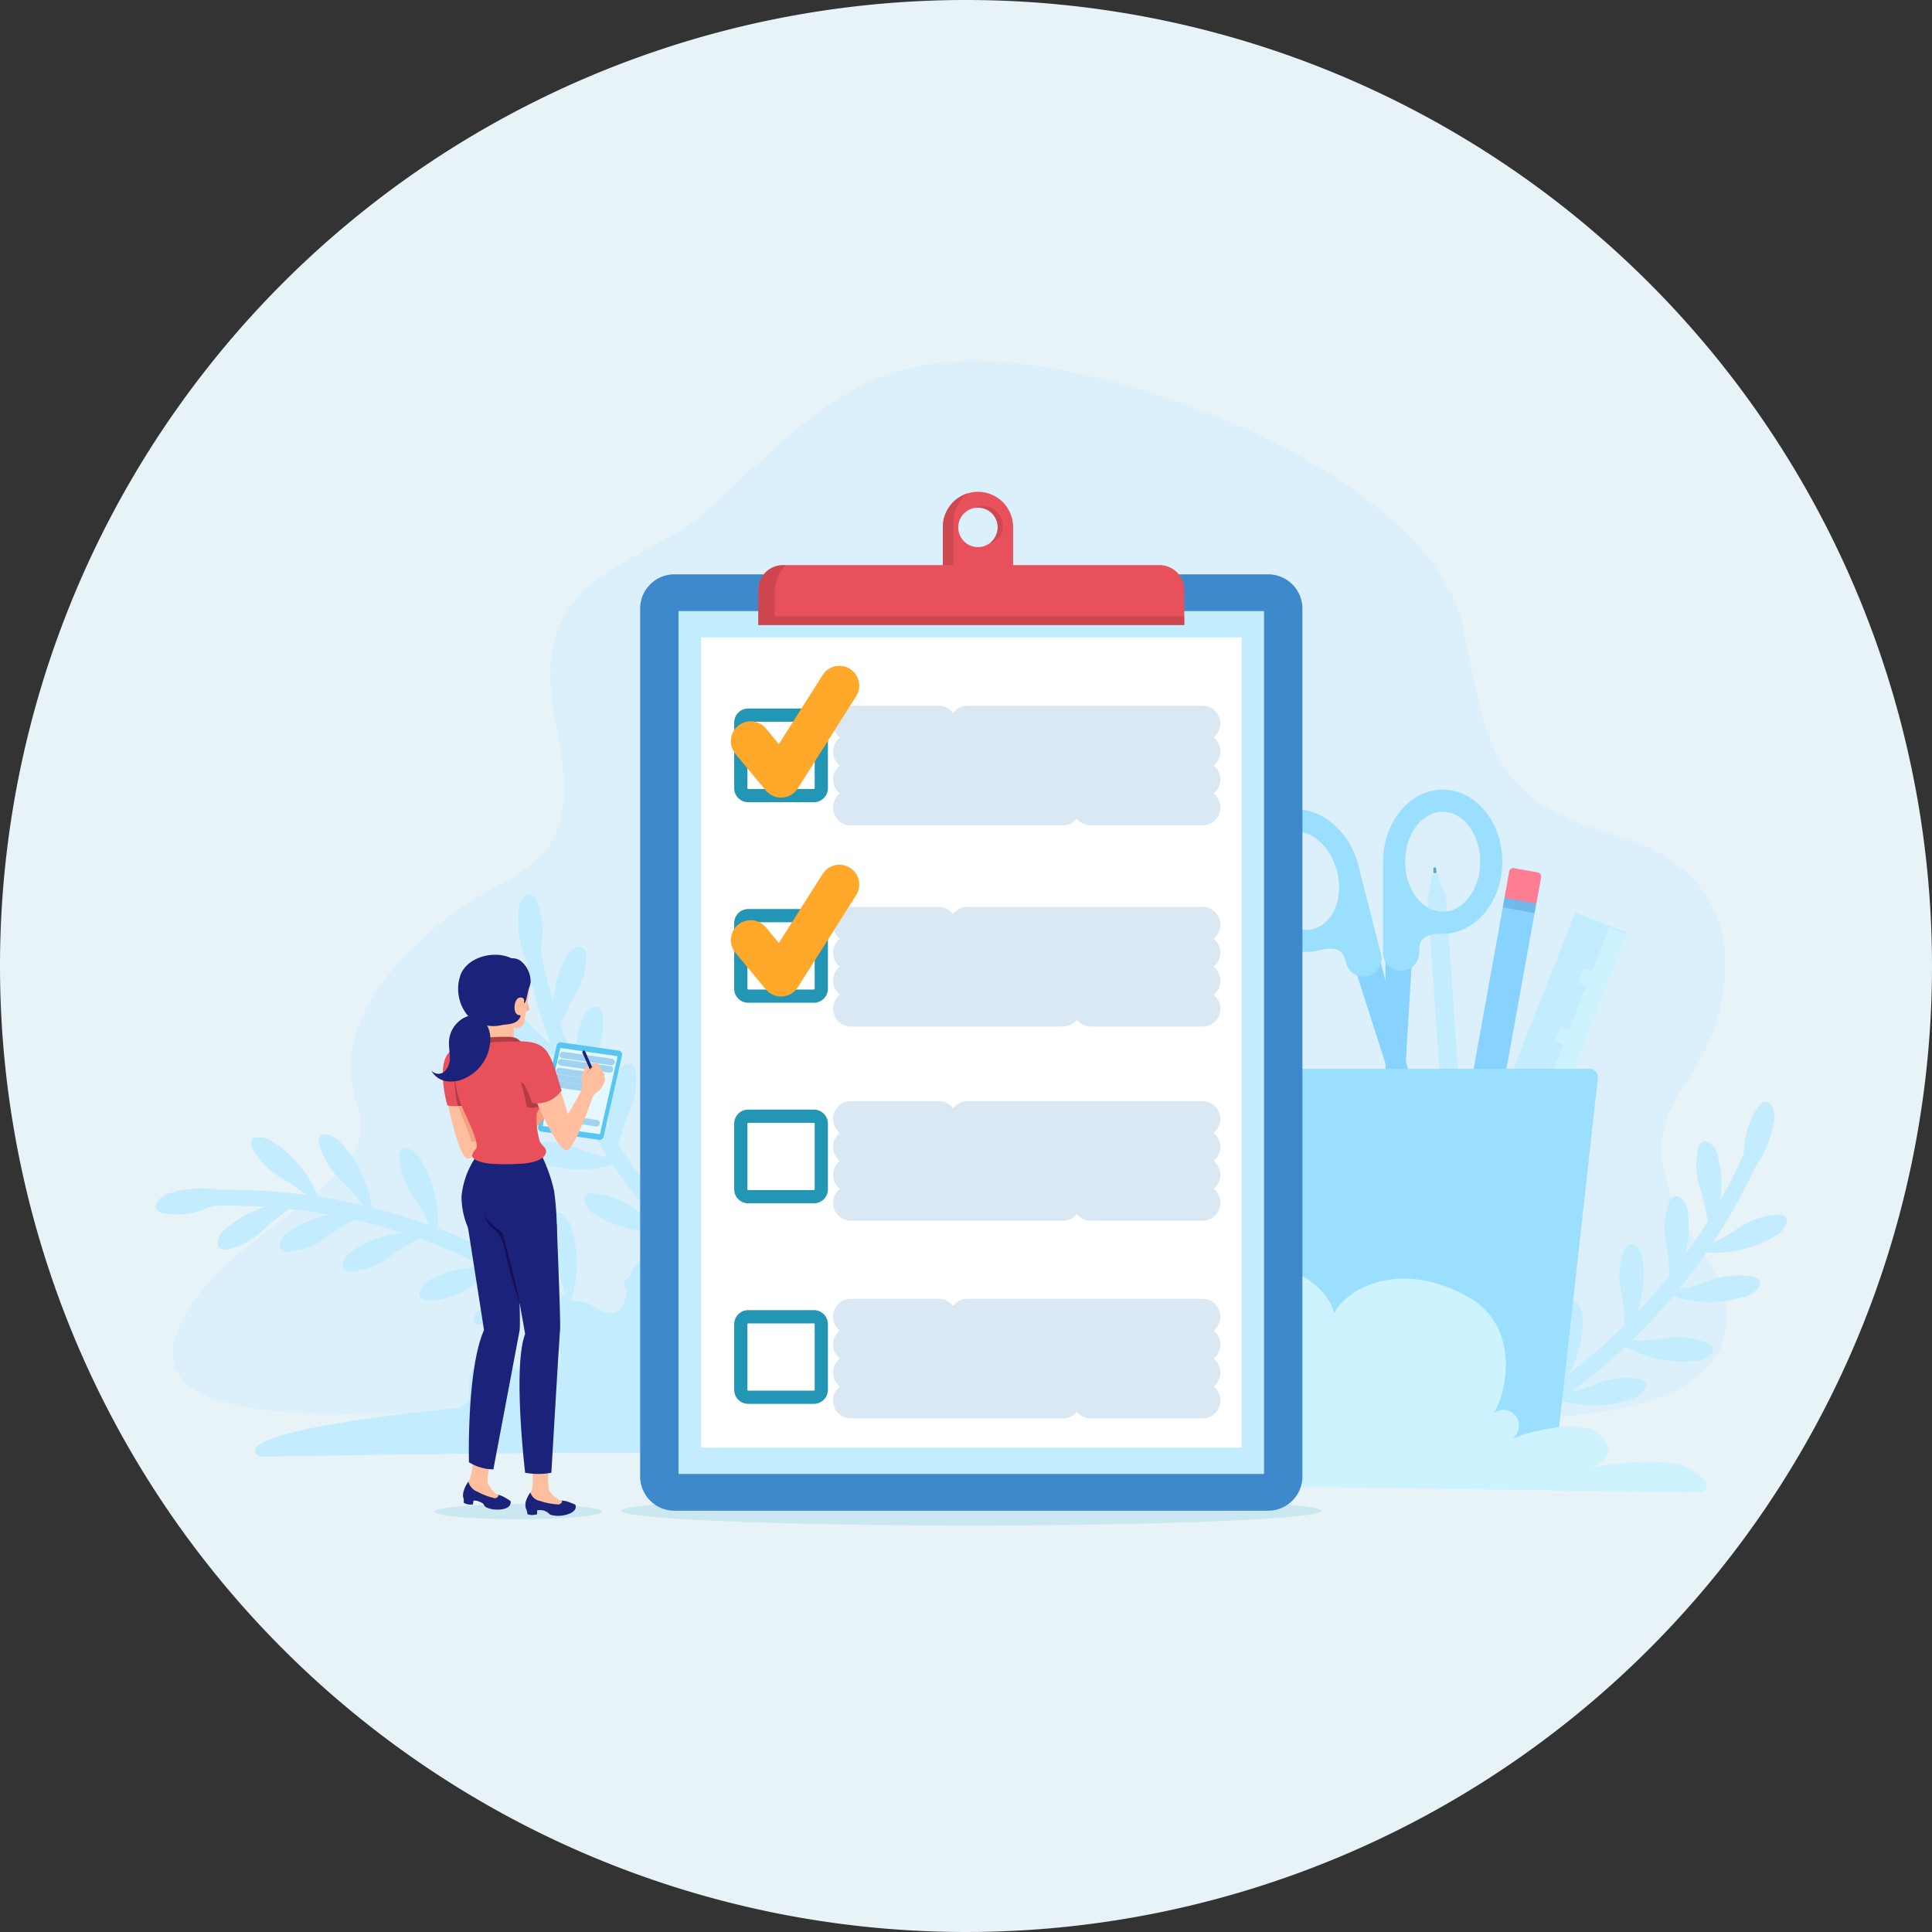 <svg xmlns="http://www.w3.org/2000/svg" width="169" height="169" viewBox="0 0 169 169">
  <rect x="0" y="0" width="169" height="169" fill="#333333" stroke="none"/>
  <g id="Grupo_1079615" data-name="Grupo 1079615" transform="translate(-366.501 -1815.951)">
    <g id="Grupo_1017051" data-name="Grupo 1017051" transform="translate(-18.5 -242.049)">
      <g id="Grupo_159182" data-name="Grupo 159182" transform="translate(385.001 2058)">
        <path id="Unión_12" data-name="Unión 12" d="M84.5,0A84.5,84.5,0,1,1,0,84.5,84.5,84.5,0,0,1,84.5,0Z" transform="translate(0 0)" fill="#e8f3f8"/>
      </g>
    </g>
    <g id="_4105860_2176773" data-name="4105860_2176773" transform="translate(363.398 1780.561)">
      <g id="OBJECTS" transform="translate(16.718 66.952)">
        <g id="XMLID_71_" transform="translate(0)">
          <g id="Grupo_1017059" data-name="Grupo 1017059" transform="translate(1.492)" opacity="0.35">
            <path id="XMLID_197_" d="M152.26,138.749c-2.279-8.176,4.966-8.491,5.125-19.026.065-4.309-2.3-8.7-7.975-10.71-2.791-.989-5.573-1.669-8.057-3.242-5.659-3.585-5.557-10.4-7.1-16.219-3.391-12.77-29.952-22.923-43.161-22.593-9.522.238-13.915,4.827-22.6,12.909C62.556,85.4,52.091,84.9,55.141,99.186c2.716,12.727-3.692,11.782-9.56,16.48s-10.144,10.281-7.813,16.629c2.57,7-13.161,11.017-15.966,20.09-1.9,6.154,8.093,6.674,14.9,6.674s65.005-.523,89.623.2c6.626.2,27.766,2,30.757-6.259C159.112,147.383,153.852,144.458,152.26,138.749Z" transform="translate(-21.564 -66.952)" fill="#c3ecfe"/>
          </g>
          <g id="XMLID_2_" transform="translate(113.983 64.803)">
            <path id="Trazado_717252" data-name="Trazado 717252" d="M412.731,291.9a50.67,50.67,0,0,1-25.76,25.861" transform="translate(-386.971 -287.452)" fill="none" stroke="#c3ecfe" stroke-miterlimit="10" stroke-width="1.393"/>
            <g id="XMLID_4_" transform="translate(3.384)">
              <g id="Grupo_1017060" data-name="Grupo 1017060" transform="translate(20.932)">
                <path id="XMLID_6_" d="M465.957,284.946a9.427,9.427,0,0,0,3.246-5.7,1.894,1.894,0,0,0-.26-1.567.615.615,0,0,0-.382-.221.786.786,0,0,0-.615.334,6.35,6.35,0,0,0-1.3,3.566c-.147,1.277-.426,2.214-.691,3.591" transform="translate(-465.957 -277.452)" fill="#c3ecfe"/>
              </g>
              <g id="Grupo_1017061" data-name="Grupo 1017061" transform="translate(17.378 3.463)">
                <path id="XMLID_7_" d="M455.63,296.632a9.429,9.429,0,0,0,.718-6.523,1.893,1.893,0,0,0-.86-1.335.614.614,0,0,0-.438-.051.786.786,0,0,0-.432.551,6.351,6.351,0,0,0,.223,3.788c.372,1.231.487,2.2.79,3.571" transform="translate(-454.412 -288.7)" fill="#c3ecfe"/>
              </g>
              <g id="Grupo_1017062" data-name="Grupo 1017062" transform="translate(14.641 8.263)">
                <path id="XMLID_8_" d="M446.039,312.223a9.428,9.428,0,0,0,1.51-6.387,1.893,1.893,0,0,0-.69-1.431.614.614,0,0,0-.429-.1.786.786,0,0,0-.5.494,6.349,6.349,0,0,0-.242,3.787c.219,1.267.214,2.245.347,3.641" transform="translate(-445.521 -304.294)" fill="#c3ecfe"/>
              </g>
              <g id="Grupo_1017063" data-name="Grupo 1017063" transform="translate(10.69 12.467)">
                <path id="XMLID_9_" d="M433.206,325.879a9.428,9.428,0,0,0,1.51-6.387,1.894,1.894,0,0,0-.69-1.431.615.615,0,0,0-.429-.1.787.787,0,0,0-.5.494,6.35,6.35,0,0,0-.242,3.787c.219,1.267.214,2.245.347,3.641" transform="translate(-432.688 -317.95)" fill="#c3ecfe"/>
              </g>
              <g id="Grupo_1017064" data-name="Grupo 1017064" transform="translate(5.29 17.409)">
                <path id="XMLID_10_" d="M415.147,341.841a9.429,9.429,0,0,0,2.163-6.2,1.9,1.9,0,0,0-.538-1.495.614.614,0,0,0-.416-.148.787.787,0,0,0-.545.44,6.351,6.351,0,0,0-.633,3.742c.086,1.283-.02,2.254-.032,3.657" transform="translate(-415.147 -334.001)" fill="#c3ecfe"/>
              </g>
              <g id="Grupo_1017065" data-name="Grupo 1017065" transform="translate(0.654 20.716)">
                <path id="XMLID_11_" d="M400.087,352.375a10.063,10.063,0,0,0,2.511-5.885,2.128,2.128,0,0,0-.3-1.549.509.509,0,0,0-.34-.2c-.209-.01-.383.179-.513.37a7.091,7.091,0,0,0-.939,3.636c-.063,1.284-.256,2.236-.416,3.627" transform="translate(-400.087 -344.743)" fill="#c3ecfe"/>
              </g>
              <g id="Grupo_1017066" data-name="Grupo 1017066" transform="translate(17.425 9.876)">
                <path id="XMLID_12_" d="M454.567,312.768a10.215,10.215,0,0,0,6.752-1.3,2.1,2.1,0,0,0,1.123-1.246.6.6,0,0,0-.061-.442.783.783,0,0,0-.666-.252,7.008,7.008,0,0,0-3.756,1.375c-1.143.738-2.091,1.147-3.392,1.861" transform="translate(-454.567 -309.533)" fill="#c3ecfe"/>
              </g>
              <g id="Grupo_1017067" data-name="Grupo 1017067" transform="translate(14.648 15.169)">
                <path id="XMLID_13_" d="M445.544,328.3a10.215,10.215,0,0,0,6.866.354,2.1,2.1,0,0,0,1.388-.941.6.6,0,0,0,.047-.444.782.782,0,0,0-.586-.4,7.009,7.009,0,0,0-3.976.438c-1.286.444-2.3.615-3.738,1" transform="translate(-445.544 -326.726)" fill="#c3ecfe"/>
              </g>
              <g id="Grupo_1017068" data-name="Grupo 1017068" transform="translate(10.498 20.63)">
                <path id="XMLID_14_" d="M432.065,344.812a10.214,10.214,0,0,0,6.656,1.72,2.1,2.1,0,0,0,1.548-.645.6.6,0,0,0,.134-.426c-.034-.24-.268-.4-.493-.513a7.01,7.01,0,0,0-3.983-.366c-1.349.178-2.381.141-3.862.229" transform="translate(-432.065 -344.466)" fill="#c3ecfe"/>
              </g>
              <g id="Grupo_1017069" data-name="Grupo 1017069" transform="translate(4.694 24.145)">
                <path id="XMLID_15_" d="M413.21,357.6a10.213,10.213,0,0,0,6.872.2,2.094,2.094,0,0,0,1.367-.972.6.6,0,0,0,.036-.445.783.783,0,0,0-.6-.391,7.007,7.007,0,0,0-3.965.527c-1.276.473-2.29.666-3.715,1.08" transform="translate(-413.21 -355.882)" fill="#c3ecfe"/>
              </g>
              <g id="Grupo_1017070" data-name="Grupo 1017070" transform="translate(0 28.669)">
                <path id="XMLID_16_" d="M397.964,370.577a10.214,10.214,0,0,0,6.046,3.273,2.094,2.094,0,0,0,1.658-.253.6.6,0,0,0,.233-.381.782.782,0,0,0-.356-.617,7.009,7.009,0,0,0-3.778-1.315c-1.352-.152-2.345-.436-3.8-.708" transform="translate(-397.964 -370.577)" fill="#c3ecfe"/>
              </g>
            </g>
          </g>
          <g id="XMLID_5_" transform="translate(111.257 44.309)">
            <g id="XMLID_17_" transform="translate(0.51)">
              <path id="Trazado_717253" data-name="Trazado 717253" d="M379.931,211.737a.121.121,0,0,1-.115-.113l-.043-.612a.121.121,0,0,1,.242-.017l.043.612a.121.121,0,0,1-.113.13Z" transform="translate(-379.773 -210.882)" fill="#599fd2"/>
            </g>
            <g id="XMLID_18_" transform="translate(0 2.59)">
              <g id="XMLID_19_">
                <path id="Trazado_717254" data-name="Trazado 717254" d="M381.534,245.388l-1.618.114-1.8-26.093.809-.057.809-.057Z" transform="translate(-378.115 -219.295)" fill="#c3ecfe"/>
              </g>
            </g>
            <path id="Trazado_717255" data-name="Trazado 717255" d="M378.936,212.441l-.327.023-.494,2.2,1.618-.114Z" transform="translate(-378.115 -211.961)" fill="#c3ecfe"/>
          </g>
          <g id="XMLID_20_" transform="translate(28.677 46.687)">
            <path id="Trazado_717256" data-name="Trazado 717256" d="M123.566,233.534a50.565,50.565,0,0,0,28.411,36.334" transform="translate(-119.35 -228.938)" fill="none" stroke="#c3ecfe" stroke-miterlimit="10" stroke-width="1.393"/>
            <g id="XMLID_22_">
              <g id="Grupo_1017071" data-name="Grupo 1017071" transform="translate(3.033)">
                <path id="XMLID_24_" d="M121.633,226.493a9.426,9.426,0,0,1-1.892-6.284,1.893,1.893,0,0,1,.6-1.47.615.615,0,0,1,.422-.13.787.787,0,0,1,.525.463,6.349,6.349,0,0,1,.47,3.765c-.142,1.278-.078,2.253-.127,3.655" transform="translate(-119.721 -218.606)" fill="#c3ecfe"/>
              </g>
              <g id="Grupo_1017072" data-name="Grupo 1017072" transform="translate(6.082 4.562)">
                <path id="XMLID_25_" d="M129.9,241.074a9.428,9.428,0,0,1,.755-6.519,1.893,1.893,0,0,1,1.136-1.11.614.614,0,0,1,.439.048.787.787,0,0,1,.3.633,6.35,6.35,0,0,1-1.062,3.643c-.637,1.117-.966,2.037-1.566,3.305" transform="translate(-129.625 -233.425)" fill="#c3ecfe"/>
              </g>
              <g id="Grupo_1017073" data-name="Grupo 1017073" transform="translate(8.021 9.806)">
                <path id="XMLID_26_" d="M136.537,258.308a9.429,9.429,0,0,1-.048-6.562,1.893,1.893,0,0,1,.992-1.241.613.613,0,0,1,.441-.006.786.786,0,0,1,.373.592,6.352,6.352,0,0,1-.608,3.746c-.5,1.186-.709,2.14-1.15,3.472" transform="translate(-135.923 -250.46)" fill="#c3ecfe"/>
              </g>
              <g id="Grupo_1017074" data-name="Grupo 1017074" transform="translate(10.934 14.785)">
                <path id="XMLID_27_" d="M146,274.482a9.428,9.428,0,0,1-.048-6.563,1.893,1.893,0,0,1,.992-1.241.613.613,0,0,1,.441-.006.787.787,0,0,1,.373.592,6.352,6.352,0,0,1-.608,3.746c-.5,1.186-.709,2.14-1.15,3.472" transform="translate(-145.388 -266.634)" fill="#c3ecfe"/>
              </g>
              <g id="Grupo_1017075" data-name="Grupo 1017075" transform="translate(15.227 20.751)">
                <path id="XMLID_28_" d="M160.339,293.943a9.429,9.429,0,0,1-.727-6.522,1.894,1.894,0,0,1,.858-1.337.614.614,0,0,1,.438-.052.786.786,0,0,1,.433.55,6.351,6.351,0,0,1-.217,3.788c-.37,1.231-.484,2.2-.785,3.572" transform="translate(-159.331 -286.011)" fill="#c3ecfe"/>
              </g>
              <g id="Grupo_1017076" data-name="Grupo 1017076" transform="translate(18.828 24.876)">
                <path id="XMLID_29_" d="M172.264,307.274a10.061,10.061,0,0,1-1.135-6.3,2.128,2.128,0,0,1,.64-1.443.508.508,0,0,1,.376-.117c.206.037.333.26.417.475a7.092,7.092,0,0,1,.1,3.754c-.225,1.265-.248,2.236-.4,3.627" transform="translate(-171.029 -299.413)" fill="#c3ecfe"/>
              </g>
              <g id="Grupo_1017077" data-name="Grupo 1017077" transform="translate(0 9.361)">
                <path id="XMLID_30_" d="M116.981,253.8a10.215,10.215,0,0,1-6.293-2.768,2.1,2.1,0,0,1-.817-1.465.6.6,0,0,1,.158-.418.783.783,0,0,1,.7-.1,7.01,7.01,0,0,1,3.355,2.178c.95.975,1.782,1.585,2.892,2.57" transform="translate(-109.87 -249.013)" fill="#c3ecfe"/>
              </g>
              <g id="Grupo_1017078" data-name="Grupo 1017078" transform="translate(1.076 15.183)">
                <path id="XMLID_31_" d="M121.3,271.047a10.215,10.215,0,0,1-6.772-1.186,2.1,2.1,0,0,1-1.143-1.227.6.6,0,0,1,.054-.443.783.783,0,0,1,.661-.263,7.008,7.008,0,0,1,3.778,1.314c1.155.719,2.11,1.113,3.422,1.805" transform="translate(-113.364 -267.926)" fill="#c3ecfe"/>
              </g>
              <g id="Grupo_1017079" data-name="Grupo 1017079" transform="translate(3.808 21.628)">
                <path id="XMLID_32_" d="M130.541,290.59a10.213,10.213,0,0,1-6.872.193,2.094,2.094,0,0,1-1.366-.974.6.6,0,0,1-.036-.445.782.782,0,0,1,.6-.39,7.012,7.012,0,0,1,3.965.531c1.276.474,2.289.669,3.714,1.085" transform="translate(-122.239 -288.86)" fill="#c3ecfe"/>
              </g>
              <g id="Grupo_1017080" data-name="Grupo 1017080" transform="translate(8.804 26.139)">
                <path id="XMLID_33_" d="M146.343,306.792a10.215,10.215,0,0,1-6.744-1.336,2.1,2.1,0,0,1-1.116-1.252.6.6,0,0,1,.064-.442.782.782,0,0,1,.667-.248,7.007,7.007,0,0,1,3.748,1.4c1.139.745,2.084,1.159,3.381,1.881" transform="translate(-138.469 -303.514)" fill="#c3ecfe"/>
              </g>
              <g id="Grupo_1017081" data-name="Grupo 1017081" transform="translate(12.3 32.949)">
                <path id="XMLID_34_" d="M158.154,325.881a10.214,10.214,0,0,1-6.623,1.843,2.1,2.1,0,0,1-1.56-.616.6.6,0,0,1-.142-.423c.029-.241.26-.407.484-.522a7.008,7.008,0,0,1,3.976-.439c1.352.152,2.383.1,3.866.158" transform="translate(-149.826 -325.633)" fill="#c3ecfe"/>
              </g>
            </g>
          </g>
          <g id="XMLID_23_" transform="translate(0 67.663)">
            <path id="Trazado_717257" data-name="Trazado 717257" d="M31.446,304.758a50.563,50.563,0,0,1,41.787,19.523" transform="translate(-26.912 -299.178)" fill="none" stroke="#c3ecfe" stroke-miterlimit="10" stroke-width="1.393"/>
            <g id="XMLID_35_">
              <g id="Grupo_1017082" data-name="Grupo 1017082" transform="translate(0 4.726)">
                <path id="XMLID_37_" d="M24.623,302.917a9.429,9.429,0,0,0-6.548-.432,1.894,1.894,0,0,0-1.3.917.612.612,0,0,0-.032.44.787.787,0,0,0,.569.408,6.35,6.35,0,0,0,3.775-.388c1.213-.425,2.178-.582,3.533-.945" transform="translate(-16.718 -302.092)" fill="#c3ecfe"/>
              </g>
              <g id="Grupo_1017083" data-name="Grupo 1017083" transform="translate(5.425 5.95)">
                <path id="XMLID_38_" d="M41.348,306.07a9.428,9.428,0,0,0-6.183,2.2,1.894,1.894,0,0,0-.827,1.356.615.615,0,0,0,.145.417.786.786,0,0,0,.684.148,6.35,6.35,0,0,0,3.312-1.853c.945-.872,1.768-1.4,2.869-2.269" transform="translate(-34.339 -306.069)" fill="#c3ecfe"/>
              </g>
              <g id="Grupo_1017084" data-name="Grupo 1017084" transform="translate(10.854 6.863)">
                <path id="XMLID_39_" d="M59.373,309.122a9.429,9.429,0,0,0-6.405,1.428,1.893,1.893,0,0,0-.986,1.245.613.613,0,0,0,.093.431.787.787,0,0,0,.661.231,6.351,6.351,0,0,0,3.513-1.434c1.045-.749,1.926-1.172,3.125-1.9" transform="translate(-51.976 -309.033)" fill="#c3ecfe"/>
              </g>
              <g id="Grupo_1017085" data-name="Grupo 1017085" transform="translate(16.361 8.583)">
                <path id="XMLID_40_" d="M77.259,314.711a9.429,9.429,0,0,0-6.405,1.428,1.9,1.9,0,0,0-.986,1.245.613.613,0,0,0,.093.431.787.787,0,0,0,.661.231,6.351,6.351,0,0,0,3.513-1.434c1.045-.749,1.927-1.171,3.125-1.9" transform="translate(-69.862 -314.622)" fill="#c3ecfe"/>
              </g>
              <g id="Grupo_1017086" data-name="Grupo 1017086" transform="translate(23.058 11.61)">
                <path id="XMLID_41_" d="M99.264,324.724a9.429,9.429,0,0,0-6.519.756,1.894,1.894,0,0,0-1.11,1.136.614.614,0,0,0,.048.439.787.787,0,0,0,.633.3,6.349,6.349,0,0,0,3.643-1.063c1.117-.637,2.037-.966,3.3-1.567" transform="translate(-91.616 -324.454)" fill="#c3ecfe"/>
              </g>
              <g id="Grupo_1017087" data-name="Grupo 1017087" transform="translate(27.807 14.318)">
                <path id="XMLID_42_" d="M114.754,333.633a10.062,10.062,0,0,0-6.39.308,2.127,2.127,0,0,0-1.262.948.508.508,0,0,0-.03.393c.082.193.329.266.557.3a7.093,7.093,0,0,0,3.682-.741c1.182-.5,2.123-.744,3.444-1.208" transform="translate(-107.044 -333.252)" fill="#c3ecfe"/>
              </g>
              <g id="Grupo_1017088" data-name="Grupo 1017088" transform="translate(8.334 0.239)">
                <path id="XMLID_43_" d="M49.945,293.533a10.213,10.213,0,0,0-4.111-5.51,2.1,2.1,0,0,0-1.611-.467.6.6,0,0,0-.372.248.782.782,0,0,0,.063.709,7.007,7.007,0,0,0,2.876,2.78c1.163.707,1.945,1.381,3.154,2.241" transform="translate(-43.789 -287.517)" fill="#c3ecfe"/>
              </g>
              <g id="Grupo_1017089" data-name="Grupo 1017089" transform="translate(14.28)">
                <path id="XMLID_44_" d="M67.792,293.912a10.215,10.215,0,0,0-2.677-6.332,2.1,2.1,0,0,0-1.453-.838.6.6,0,0,0-.42.152.782.782,0,0,0-.107.7,7.009,7.009,0,0,0,2.129,3.386c.96.964,1.558,1.805,2.528,2.929" transform="translate(-63.103 -286.741)" fill="#c3ecfe"/>
              </g>
              <g id="Grupo_1017090" data-name="Grupo 1017090" transform="translate(21.29 1.191)">
                <path id="XMLID_45_" d="M89.173,298.477a10.214,10.214,0,0,0-1.356-6.74,2.094,2.094,0,0,0-1.255-1.112.6.6,0,0,0-.442.065.782.782,0,0,0-.246.668,7.008,7.008,0,0,0,1.408,3.744c.748,1.137,1.166,2.081,1.891,3.375" transform="translate(-85.874 -290.611)" fill="#c3ecfe"/>
              </g>
              <g id="Grupo_1017091" data-name="Grupo 1017091" transform="translate(26.686 5.069)">
                <path id="XMLID_46_" d="M108.237,310.286a10.214,10.214,0,0,0-2.817-6.271,2.1,2.1,0,0,0-1.471-.806.6.6,0,0,0-.417.161.783.783,0,0,0-.092.706,7.01,7.01,0,0,0,2.2,3.338c.982.942,1.6,1.77,2.593,2.872" transform="translate(-103.401 -303.208)" fill="#c3ecfe"/>
              </g>
              <g id="Grupo_1017092" data-name="Grupo 1017092" transform="translate(34.472 6.83)">
                <path id="XMLID_47_" d="M130.312,317.245a10.215,10.215,0,0,0,.308-6.868,2.1,2.1,0,0,0-.951-1.382.6.6,0,0,0-.445-.043.783.783,0,0,0-.4.589,7.008,7.008,0,0,0,.465,3.973c.453,1.283.63,2.3,1.022,3.731" transform="translate(-128.694 -308.926)" fill="#c3ecfe"/>
              </g>
            </g>
          </g>
          <g id="Grupo_1017093" data-name="Grupo 1017093" transform="translate(8.689 76.998)">
            <path id="XMLID_48_" d="M91.262,320.068a11.3,11.3,0,0,0-8.733-2.949c-2.134.215-4.462,1.356-4.931,3.449-.224,1-.145,2.319-1.089,2.711-.924.383-1.815-.568-2.764-.886a2.374,2.374,0,0,0-2.847,2.852c.242.717.849,1.342.8,2.1-.069,1.029-1.34,1.565-2.358,1.4s-1.917-.754-2.916-1.009-2.293,0-2.643.97c-.314.869.228,2.036-.454,2.659a1.86,1.86,0,0,1-1.109.359c-8.649.821-18.174,2.373-17.206,3.909.265.42.941.286,1.437.279,18.409-.288,35.131-.563,53.533,0" transform="translate(-44.942 -317.066)" fill="#c3ecfe"/>
          </g>
          <g id="XMLID_49_" transform="translate(94.875 37.508)">
            <path id="Trazado_717258" data-name="Trazado 717258" d="M358.3,232.89l5.457,21.4-1.038.265-6.752-21.069" transform="translate(-346.402 -219.314)" fill="#88d2ff"/>
            <g id="XMLID_50_" transform="translate(0 1.716)">
              <path id="Trazado_717259" data-name="Trazado 717259" d="M331.747,206.712c-2.787.711-5.752-1.451-6.611-4.818s.71-6.685,3.5-7.4,5.753,1.451,6.611,4.818S334.534,206,331.747,206.712Zm-2.637-10.341c-1.754.447-2.7,2.711-2.1,5.046s2.507,3.87,4.261,3.423,2.7-2.711,2.1-5.046S330.864,195.924,329.11,196.372Z" transform="translate(-324.901 -194.364)" fill="#9bdfff"/>
            </g>
            <g id="XMLID_51_" transform="translate(6.547 7.029)">
              <path id="Trazado_717260" data-name="Trazado 717260" d="M349.73,215.117l1.659,6.507a.612.612,0,0,1-.441.744h0a.612.612,0,0,1-.744-.441l-.187-.735a2.548,2.548,0,0,0-3.28-1.092s2.873-.359,2.971-.352S349.639,214.762,349.73,215.117Z" transform="translate(-346.561 -214.029)" fill="#c0edff"/>
              <path id="Trazado_717261" data-name="Trazado 717261" d="M350.793,220.9a1.58,1.58,0,0,1-1.919-1.139,2.541,2.541,0,0,0-.3-.795c-.312-.443-.948-.61-2.113-.312l-.295-1.645a4.622,4.622,0,0,1,1.544-.457l.667-.08c0-.5-.012-1.168-.019-1.678-.008-.542.695-1.15.693-1.539,0-.7-.718-1.4.148-1.518l.852-.113,1.88,7.357A1.579,1.579,0,0,1,350.793,220.9Z" transform="translate(-346.168 -211.623)" fill="#9bdfff"/>
            </g>
            <g id="XMLID_52_" transform="translate(12.493)">
              <path id="Trazado_717262" data-name="Trazado 717262" d="M366.154,232.256l.016,22.084h1.071l1.32-22.085" transform="translate(-365.947 -218.874)" fill="#88d2ff"/>
              <g id="XMLID_53_">
                <path id="Trazado_717263" data-name="Trazado 717263" d="M365.482,195.1c0-3.475,2.335-6.3,5.211-6.306s5.218,2.823,5.22,6.3-2.335,6.3-5.211,6.306S365.484,198.571,365.482,195.1Zm1.932,0c0,2.41,1.476,4.369,3.287,4.368s3.282-1.963,3.28-4.372-1.476-4.369-3.287-4.367S367.413,192.685,367.414,195.094Z" transform="translate(-365.482 -188.79)" fill="#9bdfff"/>
              </g>
              <g id="XMLID_54_" transform="translate(0.004 6.566)">
                <path id="Trazado_717264" data-name="Trazado 717264" d="M368.623,213.282c0,.366,0,6.715,0,6.715a.612.612,0,0,0,.612.611h0a.612.612,0,0,0,.611-.612v-.759a2.548,2.548,0,0,1,2.907-1.871s-2.873.364-2.966.4S368.623,212.915,368.623,213.282Z" transform="translate(-367.66 -212.295)" fill="#c0edff"/>
                <path id="Trazado_717265" data-name="Trazado 717265" d="M367.076,219.4a1.579,1.579,0,0,0,1.576-1.579,2.542,2.542,0,0,1,.092-.844c.192-.506.768-.826,1.97-.827l-.122-1.667a4.626,4.626,0,0,0-1.61-.06l-.666.088c-.123-.489-.278-1.135-.4-1.63-.127-.526-.958-.942-1.053-1.319-.17-.676.348-1.536-.519-1.434l-.853.1,0,7.593A1.579,1.579,0,0,0,367.076,219.4Z" transform="translate(-365.495 -210.12)" fill="#9bdfff"/>
              </g>
            </g>
          </g>
          <g id="XMLID_55_" transform="translate(114.094 44.382)">
            <g id="XMLID_56_">
              <path id="XMLID_70_" d="M390.109,235.8l-2.777-.5,4.314-23.888a.36.36,0,0,1,.418-.29l2.069.374a.36.36,0,0,1,.29.418Z" transform="translate(-387.332 -211.119)" fill="#88d2ff"/>
            </g>
            <g id="XMLID_57_" transform="translate(3.9 0)">
              <path id="XMLID_69_" d="M402.776,214.213l-2.777-.5.415-2.3a.36.36,0,0,1,.418-.29l2.069.374a.36.36,0,0,1,.29.418Z" transform="translate(-399.999 -211.12)" fill="#fe7d90"/>
            </g>
            <g id="XMLID_58_" transform="translate(3.748 2.59)" opacity="0.5">
              <g id="XMLID_59_" transform="translate(0 0)">
                <rect id="Rectángulo_375566" data-name="Rectángulo 375566" width="0.845" height="2.823" transform="matrix(0.178, -0.984, 0.984, 0.178, 0, 0.832)" fill="#599fd2"/>
              </g>
            </g>
          </g>
          <g id="XMLID_60_" transform="translate(114.508 48.235)">
            <rect id="XMLID_68_" width="4.872" height="26.359" transform="translate(9.666 0) rotate(21.513)" fill="#c3ecfe"/>
            <g id="XMLID_61_" transform="translate(3.36 1.997)">
              <line id="Línea_3192" data-name="Línea 3192" x2="1.494" y2="0.589" transform="translate(9.037)" fill="none" stroke="#ccf3ff" stroke-miterlimit="10" stroke-width="1.393"/>
              <line id="Línea_3193" data-name="Línea 3193" x2="1.494" y2="0.589" transform="translate(8.535 1.274)" fill="none" stroke="#ccf3ff" stroke-miterlimit="10" stroke-width="1.393"/>
              <line id="Línea_3194" data-name="Línea 3194" x2="1.494" y2="0.589" transform="translate(8.033 2.547)" fill="none" stroke="#ccf3ff" stroke-miterlimit="10" stroke-width="1.393"/>
              <line id="Línea_3195" data-name="Línea 3195" x2="2.225" y2="0.877" transform="translate(6.8 3.533)" fill="none" stroke="#ccf3ff" stroke-miterlimit="10" stroke-width="1.393"/>
              <line id="Línea_3196" data-name="Línea 3196" x2="1.494" y2="0.589" transform="translate(7.029 5.095)" fill="none" stroke="#ccf3ff" stroke-miterlimit="10" stroke-width="1.393"/>
              <line id="Línea_3197" data-name="Línea 3197" x2="1.494" y2="0.589" transform="translate(6.527 6.369)" fill="none" stroke="#ccf3ff" stroke-miterlimit="10" stroke-width="1.393"/>
              <line id="Línea_3198" data-name="Línea 3198" x2="1.494" y2="0.589" transform="translate(6.025 7.643)" fill="none" stroke="#ccf3ff" stroke-miterlimit="10" stroke-width="1.393"/>
              <line id="Línea_3199" data-name="Línea 3199" x2="2.225" y2="0.877" transform="translate(4.792 8.628)" fill="none" stroke="#ccf3ff" stroke-miterlimit="10" stroke-width="1.393"/>
              <line id="Línea_3200" data-name="Línea 3200" x2="1.494" y2="0.589" transform="translate(5.021 10.19)" fill="none" stroke="#ccf3ff" stroke-miterlimit="10" stroke-width="1.393"/>
              <line id="Línea_3201" data-name="Línea 3201" x2="1.494" y2="0.589" transform="translate(4.519 11.464)" fill="none" stroke="#ccf3ff" stroke-miterlimit="10" stroke-width="1.393"/>
              <line id="Línea_3202" data-name="Línea 3202" x2="1.494" y2="0.589" transform="translate(4.017 12.738)" fill="none" stroke="#ccf3ff" stroke-miterlimit="10" stroke-width="1.393"/>
              <line id="Línea_3203" data-name="Línea 3203" x2="2.225" y2="0.877" transform="translate(2.784 13.723)" fill="none" stroke="#ccf3ff" stroke-miterlimit="10" stroke-width="1.393"/>
              <line id="Línea_3204" data-name="Línea 3204" x2="1.494" y2="0.589" transform="translate(3.013 15.285)" fill="none" stroke="#ccf3ff" stroke-miterlimit="10" stroke-width="1.393"/>
              <line id="Línea_3205" data-name="Línea 3205" x2="1.494" y2="0.589" transform="translate(2.511 16.559)" fill="none" stroke="#ccf3ff" stroke-miterlimit="10" stroke-width="1.393"/>
              <line id="Línea_3206" data-name="Línea 3206" x2="1.494" y2="0.589" transform="translate(2.008 17.833)" fill="none" stroke="#ccf3ff" stroke-miterlimit="10" stroke-width="1.393"/>
              <line id="Línea_3207" data-name="Línea 3207" x2="2.225" y2="0.877" transform="translate(0.775 18.819)" fill="none" stroke="#ccf3ff" stroke-miterlimit="10" stroke-width="1.393"/>
              <line id="Línea_3208" data-name="Línea 3208" x2="1.494" y2="0.589" transform="translate(1.004 20.38)" fill="none" stroke="#ccf3ff" stroke-miterlimit="10" stroke-width="1.393"/>
              <line id="Línea_3209" data-name="Línea 3209" x2="1.494" y2="0.589" transform="translate(0.502 21.654)" fill="none" stroke="#ccf3ff" stroke-miterlimit="10" stroke-width="1.393"/>
              <line id="Línea_3210" data-name="Línea 3210" x2="1.494" y2="0.589" transform="translate(0 22.928)" fill="none" stroke="#ccf3ff" stroke-miterlimit="10" stroke-width="1.393"/>
            </g>
          </g>
          <path id="Trazado_717266" data-name="Trazado 717266" d="M354.82,303.117h-22.6l-3.8-34.191a.734.734,0,0,1,.73-.815h28.736a.734.734,0,0,1,.729.815Z" transform="translate(-232.46 -206.184)" fill="#9bdfff"/>
          <g id="Grupo_1017094" data-name="Grupo 1017094" transform="translate(85.006 78.926)">
            <path id="XMLID_64_" d="M301.856,342.825l40.841.556c.457.006,1.9-.439-.585-2.04-2.1-1.355-8.744-.136-8.744-.136s1.546-.62,1.539-1.42a2.167,2.167,0,0,0-1.342-1.835,4.98,4.98,0,0,0-2.356-.31,15.014,15.014,0,0,0-4.745,1.062,1.376,1.376,0,1,0-1.6-2.234c1.02-1.382,2.6-7.505-2.25-10.2-6.076-3.383-10.691-.6-11.676,1.437-.5-2-2.792-3.511-4.3-3.886a11.716,11.716,0,0,0-8.9.9,12.75,12.75,0,0,0-3.417,3.347c-1.184,1.569-1.369,3.657-1.434,5.622q-.073,2.212-.02,4.426" transform="translate(-292.845 -323.327)" fill="#ccf3ff"/>
          </g>
          <g id="Grupo_1017096" data-name="Grupo 1017096" transform="translate(40.722 11.459)">
            <path id="XMLID_66_" d="M210.247,390.858c0,.706-13.711,1.278-30.625,1.278S149,391.564,149,390.858s13.711-1.278,30.625-1.278S210.247,390.152,210.247,390.858Z" transform="translate(-148.996 -301.717)" fill="#a1d7e5" opacity="0.4"/>
            <g id="XMLID_74_" transform="translate(28.135)">
              <g id="XMLID_219_">
                <path id="XMLID_224_" d="M243.461,104.175a3.073,3.073,0,0,0-3.073,3.073v3.939h6.147v-3.939A3.074,3.074,0,0,0,243.461,104.175Zm0,4.837a1.724,1.724,0,1,1,1.724-1.724A1.724,1.724,0,0,1,243.461,109.012Z" transform="translate(-240.388 -104.175)" fill="#e8505b"/>
              </g>
            </g>
            <g id="XMLID_82_" transform="translate(28.135 0.12)" opacity="0.45">
              <g id="XMLID_220_">
                <path id="XMLID_221_" d="M245.186,107.557a1.685,1.685,0,0,0-1.983-1.7,1.262,1.262,0,0,1,.7-.167,1.724,1.724,0,0,1,1.724,1.724,1.4,1.4,0,0,1-1.106,1.5A1.887,1.887,0,0,0,245.186,107.557Zm-3.859,3.506v-3.939a3,3,0,0,1,1.292-2.56,3.072,3.072,0,0,0-2.231,2.954v3.939h6.147v-.393Z" transform="translate(-240.388 -104.564)" fill="#b03d44"/>
              </g>
            </g>
            <path id="Trazado_717267" data-name="Trazado 717267" d="M209.32,209.532H157.388a3,3,0,0,1-3-3V130.624a3,3,0,0,1,3-3H209.32a3,3,0,0,1,3,3v75.909A3,3,0,0,1,209.32,209.532Z" transform="translate(-152.729 -120.406)" fill="#3e89cc"/>
            <rect id="XMLID_67_" width="51.215" height="75.482" transform="translate(5.018 10.432)" fill="#c3ecfe"/>
            <rect id="Rectángulo_375567" data-name="Rectángulo 375567" width="47.276" height="70.87" transform="translate(6.987 12.738)" fill="#fff"/>
            <path id="XMLID_198_" d="M225.216,127.171v3.079H187.95v-3.079a2.115,2.115,0,0,1,.1-.643,2.162,2.162,0,0,1,2.063-1.518h32.943A2.16,2.16,0,0,1,225.216,127.171Z" transform="translate(-175.958 -118.596)" fill="#e8505b"/>
            <path id="XMLID_195_" d="M225.216,129.48v.77H187.95v-2.229a9.587,9.587,0,0,1,.1-1.493,2.162,2.162,0,0,1,2.063-1.518h.265a3.216,3.216,0,0,0-.985,2.241v2.229Z" transform="translate(-175.958 -118.596)" fill="#b03d44" opacity="0.45"/>
            <g id="Grupo_1017095" data-name="Grupo 1017095" transform="translate(10.465 16.962)">
              <g id="XMLID_87_" transform="translate(9.633 3.31)">
                <g id="XMLID_88_" opacity="0.15">
                  <line id="XMLID_89_" x2="7.679" fill="none" stroke="#0964af" stroke-linecap="round" stroke-linejoin="round" stroke-miterlimit="10" stroke-width="3.122"/>
                  <line id="XMLID_90_" x2="5.839" transform="translate(24.913 2.448)" fill="none" stroke="#0964af" stroke-linecap="round" stroke-linejoin="round" stroke-miterlimit="10" stroke-width="3.122"/>
                  <line id="XMLID_91_" x2="22.382" transform="translate(0 2.448)" fill="none" stroke="#0964af" stroke-linecap="round" stroke-linejoin="round" stroke-miterlimit="10" stroke-width="3.122"/>
                  <line id="XMLID_92_" x2="30.752" transform="translate(0 4.896)" fill="none" stroke="#0964af" stroke-linecap="round" stroke-linejoin="round" stroke-miterlimit="10" stroke-width="3.122"/>
                  <line id="XMLID_93_" x2="9.775" transform="translate(20.977 7.345)" fill="none" stroke="#0964af" stroke-linecap="round" stroke-linejoin="round" stroke-miterlimit="10" stroke-width="3.122"/>
                  <line id="XMLID_94_" x2="18.544" transform="translate(0 7.345)" fill="none" stroke="#0964af" stroke-linecap="round" stroke-linejoin="round" stroke-miterlimit="10" stroke-width="3.122"/>
                  <line id="XMLID_95_" x2="20.552" transform="translate(10.199)" fill="none" stroke="#0964af" stroke-linecap="round" stroke-linejoin="round" stroke-miterlimit="10" stroke-width="3.122"/>
                </g>
              </g>
              <g id="XMLID_96_" transform="translate(9.633 20.909)">
                <g id="XMLID_97_" opacity="0.15">
                  <line id="XMLID_98_" x2="7.679" fill="none" stroke="#0964af" stroke-linecap="round" stroke-linejoin="round" stroke-miterlimit="10" stroke-width="3.122"/>
                  <line id="XMLID_99_" x2="5.839" transform="translate(24.913 2.448)" fill="none" stroke="#0964af" stroke-linecap="round" stroke-linejoin="round" stroke-miterlimit="10" stroke-width="3.122"/>
                  <line id="XMLID_100_" x2="22.382" transform="translate(0 2.448)" fill="none" stroke="#0964af" stroke-linecap="round" stroke-linejoin="round" stroke-miterlimit="10" stroke-width="3.122"/>
                  <line id="XMLID_101_" x2="30.752" transform="translate(0 4.897)" fill="none" stroke="#0964af" stroke-linecap="round" stroke-linejoin="round" stroke-miterlimit="10" stroke-width="3.122"/>
                  <line id="XMLID_102_" x2="9.775" transform="translate(20.977 7.345)" fill="none" stroke="#0964af" stroke-linecap="round" stroke-linejoin="round" stroke-miterlimit="10" stroke-width="3.122"/>
                  <line id="XMLID_103_" x2="18.544" transform="translate(0 7.345)" fill="none" stroke="#0964af" stroke-linecap="round" stroke-linejoin="round" stroke-miterlimit="10" stroke-width="3.122"/>
                  <line id="XMLID_104_" x2="20.552" transform="translate(10.199)" fill="none" stroke="#0964af" stroke-linecap="round" stroke-linejoin="round" stroke-miterlimit="10" stroke-width="3.122"/>
                </g>
              </g>
              <g id="XMLID_105_" transform="translate(9.633 37.894)">
                <g id="XMLID_106_" opacity="0.15">
                  <line id="XMLID_107_" x2="7.679" fill="none" stroke="#0964af" stroke-linecap="round" stroke-linejoin="round" stroke-miterlimit="10" stroke-width="3.122"/>
                  <line id="XMLID_108_" x2="5.839" transform="translate(24.913 2.448)" fill="none" stroke="#0964af" stroke-linecap="round" stroke-linejoin="round" stroke-miterlimit="10" stroke-width="3.122"/>
                  <line id="XMLID_109_" x2="22.382" transform="translate(0 2.448)" fill="none" stroke="#0964af" stroke-linecap="round" stroke-linejoin="round" stroke-miterlimit="10" stroke-width="3.122"/>
                  <line id="XMLID_110_" x2="30.752" transform="translate(0 4.897)" fill="none" stroke="#0964af" stroke-linecap="round" stroke-linejoin="round" stroke-miterlimit="10" stroke-width="3.122"/>
                  <line id="XMLID_111_" x2="9.775" transform="translate(20.977 7.345)" fill="none" stroke="#0964af" stroke-linecap="round" stroke-linejoin="round" stroke-miterlimit="10" stroke-width="3.122"/>
                  <line id="XMLID_112_" x2="18.544" transform="translate(0 7.345)" fill="none" stroke="#0964af" stroke-linecap="round" stroke-linejoin="round" stroke-miterlimit="10" stroke-width="3.122"/>
                  <line id="XMLID_113_" x2="20.552" transform="translate(10.199)" fill="none" stroke="#0964af" stroke-linecap="round" stroke-linejoin="round" stroke-miterlimit="10" stroke-width="3.122"/>
                </g>
              </g>
              <g id="XMLID_114_" transform="translate(9.633 55.186)">
                <g id="XMLID_115_" opacity="0.15">
                  <line id="XMLID_116_" x2="7.679" fill="none" stroke="#0964af" stroke-linecap="round" stroke-linejoin="round" stroke-miterlimit="10" stroke-width="3.122"/>
                  <line id="XMLID_117_" x2="5.839" transform="translate(24.913 2.448)" fill="none" stroke="#0964af" stroke-linecap="round" stroke-linejoin="round" stroke-miterlimit="10" stroke-width="3.122"/>
                  <line id="XMLID_118_" x2="22.382" transform="translate(0 2.448)" fill="none" stroke="#0964af" stroke-linecap="round" stroke-linejoin="round" stroke-miterlimit="10" stroke-width="3.122"/>
                  <line id="XMLID_119_" x2="30.752" transform="translate(0 4.896)" fill="none" stroke="#0964af" stroke-linecap="round" stroke-linejoin="round" stroke-miterlimit="10" stroke-width="3.122"/>
                  <line id="XMLID_120_" x2="9.775" transform="translate(20.977 7.345)" fill="none" stroke="#0964af" stroke-linecap="round" stroke-linejoin="round" stroke-miterlimit="10" stroke-width="3.122"/>
                  <line id="XMLID_121_" x2="18.544" transform="translate(0 7.345)" fill="none" stroke="#0964af" stroke-linecap="round" stroke-linejoin="round" stroke-miterlimit="10" stroke-width="3.122"/>
                  <line id="XMLID_122_" x2="20.552" transform="translate(10.199)" fill="none" stroke="#0964af" stroke-linecap="round" stroke-linejoin="round" stroke-miterlimit="10" stroke-width="3.122"/>
                </g>
              </g>
              <g id="XMLID_123_">
                <path id="XMLID_124_" d="M189.382,174.664h-5.746a.647.647,0,0,1-.647-.647v-5.746a.647.647,0,0,1,.647-.647h5.746a.647.647,0,0,1,.647.647v5.746A.647.647,0,0,1,189.382,174.664Z" transform="translate(-182.989 -165.053)" fill="none" stroke="#2396b5" stroke-miterlimit="10" stroke-width="1.157"/>
                <path id="XMLID_125_" d="M189.383,231.648h-5.746a.647.647,0,0,1-.647-.647v-5.746a.647.647,0,0,1,.647-.647h5.746a.647.647,0,0,1,.647.647V231A.647.647,0,0,1,189.383,231.648Z" transform="translate(-182.99 -204.495)" fill="none" stroke="#2396b5" stroke-miterlimit="10" stroke-width="1.157"/>
                <path id="XMLID_126_" d="M189.383,288.633h-5.746a.647.647,0,0,1-.647-.647V282.24a.647.647,0,0,1,.647-.647h5.746a.647.647,0,0,1,.647.647v5.746A.647.647,0,0,1,189.383,288.633Z" transform="translate(-182.99 -243.937)" fill="none" stroke="#2396b5" stroke-miterlimit="10" stroke-width="1.157"/>
                <path id="XMLID_127_" d="M189.382,345.617h-5.746a.647.647,0,0,1-.647-.647v-5.746a.647.647,0,0,1,.647-.647h5.746a.647.647,0,0,1,.647.647v5.746A.647.647,0,0,1,189.382,345.617Z" transform="translate(-182.989 -283.378)" fill="none" stroke="#2396b5" stroke-miterlimit="10" stroke-width="1.157"/>
                <path id="XMLID_130_" d="M185.8,164.125l2.654,3.2,5.106-8.056" transform="translate(-184.937 -159.274)" fill="none" stroke="#ffa829" stroke-linecap="round" stroke-linejoin="round" stroke-miterlimit="10" stroke-width="3.47"/>
                <path id="XMLID_133_" d="M185.8,220.635l2.654,3.2,5.106-8.056" transform="translate(-184.937 -198.387)" fill="none" stroke="#ffa829" stroke-linecap="round" stroke-linejoin="round" stroke-miterlimit="10" stroke-width="3.47"/>
              </g>
            </g>
          </g>
        </g>
        <g id="XMLID_77_" transform="translate(24.101 51.957)">
          <path id="XMLID_293_" d="M121.98,248.136a4.924,4.924,0,0,0,.216.955.4.4,0,0,1-.335.16" transform="translate(-113.593 -244.315)" fill="#ffb392"/>
          <path id="XMLID_65_" d="M110.609,392.47c0,.365-3.288.661-7.344.661s-7.344-.3-7.344-.661,3.288-.661,7.344-.661S110.609,392.105,110.609,392.47Z" transform="translate(-95.64 -343.758)" fill="#a1d7e5" opacity="0.4"/>
          <g id="XMLID_86_" transform="translate(9.349 7.657)">
            <path id="XMLID_135_" d="M127.006,260.862l-1.623,7.129a.341.341,0,0,0,.284.413l5.052.725a.341.341,0,0,0,.381-.262l1.623-7.129a.341.341,0,0,0-.284-.413l-5.052-.725A.341.341,0,0,0,127.006,260.862Z" transform="translate(-125.374 -260.597)" fill="#57c6f2"/>
            <path id="XMLID_136_" d="M128.207,262.206l-1.554,6.825,5.016.72,1.554-6.825Z" transform="translate(-126.259 -261.711)" fill="#e5f8ff"/>
            <g id="XMLID_137_" transform="translate(1.472 1.107)">
              <line id="XMLID_138_" x1="4.262" y1="0.612" transform="translate(0.698)" fill="none" stroke="#a1d2f0" stroke-linecap="round" stroke-linejoin="round" stroke-miterlimit="10" stroke-width="0.574"/>
              <line id="XMLID_139_" x1="4.262" y1="0.612" transform="translate(0.554 0.645)" fill="none" stroke="#a1d2f0" stroke-linecap="round" stroke-linejoin="round" stroke-miterlimit="10" stroke-width="0.574"/>
              <line id="XMLID_140_" x1="2.664" y1="0.382" transform="translate(0.379 1.409)" fill="none" stroke="#a1d2f0" stroke-linecap="round" stroke-linejoin="round" stroke-miterlimit="10" stroke-width="0.574"/>
              <line id="XMLID_141_" x1="2.664" y1="0.383" transform="translate(0.189 1.964)" fill="none" stroke="#a1d2f0" stroke-linecap="round" stroke-linejoin="round" stroke-miterlimit="10" stroke-width="0.574"/>
              <line id="XMLID_142_" x1="2.664" y1="0.383" transform="translate(0 2.518)" fill="none" stroke="#a1d2f0" stroke-linecap="round" stroke-linejoin="round" stroke-miterlimit="10" stroke-width="0.574"/>
              <line id="XMLID_143_" x1="2.664" y1="0.383" transform="translate(0.977 5.583)" fill="none" stroke="#a1d2f0" stroke-linecap="round" stroke-linejoin="round" stroke-miterlimit="10" stroke-width="0.574"/>
            </g>
          </g>
          <g id="XMLID_272_" transform="translate(8.039 11.926)">
            <path id="XMLID_145_" d="M122.117,277.673a2.211,2.211,0,0,0,.7-.626l.6-.717a.6.6,0,0,0,.171-.32c-.336-.027-.553.41-.89.436a7.042,7.042,0,0,1,.668-1.588.488.488,0,0,0,.1-.4,2.565,2.565,0,0,0-.935.683,4.993,4.993,0,0,0-.507.644,6.939,6.939,0,0,0-.907,2.227" transform="translate(-121.119 -274.462)" fill="#f2a181"/>
          </g>
          <g id="XMLID_144_" transform="translate(2.777 17.835)">
            <path id="XMLID_271_" d="M108.874,296.7l-3.607-3.043s-1.679,2.277-1.046,4.473a20.222,20.222,0,0,0,.871,2.128c.158.479,1.244,7.256,1.163,7.751a34.53,34.53,0,0,0-.886,3.34c-.268,1.754-.222,7.466-.43,8.981s1.191,1.771,1.268,1.258c.658-4.38,2.394-11.206,2.637-13.4S108.989,301.994,108.874,296.7Z" transform="translate(-104.062 -293.658)" fill="#ffbe9d"/>
            <g id="XMLID_268_" transform="translate(3.254 7.356)">
              <path id="XMLID_147_" d="M116.164,317.555l-1.569,3.6a8.065,8.065,0,0,1,1.094,3.773c.026.695-.035,1.39-.016,2.085a.671.671,0,0,0,.021.151c.21-1.029.367-1.878.428-2.431a66.042,66.042,0,0,0,.118-7.181A.652.652,0,0,0,116.164,317.555Z" transform="translate(-114.595 -317.551)" fill="#f2a181"/>
            </g>
            <path id="XMLID_266_" d="M106.765,379.073a9.273,9.273,0,0,0-.245,1.792,2.792,2.792,0,0,0,.748,1c.349.223,1.122.489,1.184.586a.24.24,0,0,1-.044.324,1.6,1.6,0,0,1-1.1.28c-1.049-.173-1.157-.637-1.768-.711-.105-.013-.3.143-.593-.006a.694.694,0,0,1-.409-.673,3,3,0,0,1,.464-1.122,9.134,9.134,0,0,0,.3-1.806" transform="translate(-104.377 -352.548)" fill="#ffbe9d"/>
            <path id="XMLID_263_" d="M108.137,387.492c.076-.131.1-.329.025-.377a6.119,6.119,0,0,0-.653-.393c-.2-.094-.526-.176-.412-.115s-.1.291-.286.279a5.792,5.792,0,0,1-1.516-.571,1.286,1.286,0,0,1-.79-.876,2.517,2.517,0,0,0-.388.74,1.293,1.293,0,0,0-.08.565,1.315,1.315,0,0,1,.06.539,1.03,1.03,0,0,0,.389.14,1.531,1.531,0,0,0,.418.006l.046-.339a1.528,1.528,0,0,1,.334.033,1.811,1.811,0,0,1,.511.239c.075.09.135.253.234.3a2.092,2.092,0,0,0,.862.215C107.6,387.92,108.007,387.715,108.137,387.492Z" transform="translate(-104.025 -357.184)" fill="#1b227a"/>
          </g>
          <g id="XMLID_146_" transform="translate(4.01 17.483)">
            <path id="XMLID_148_" d="M116.535,323.108c-.078-.086-.913-.222-1.3-.385a2.255,2.255,0,0,1-.914-.87,9.418,9.418,0,0,1-.057-1.744c.078-3.119.654-10.741.738-12.566.145-3.172-.267-6.447-1.488-11.54l-4.545-3.488a8.079,8.079,0,0,0-.847,4.629c.247,1.313,1.336,1.515,1.52,2.025s2.934,8.736,2.934,8.736a15.48,15.48,0,0,0-.566,3.727c-.026,1.663.728,6.68.868,8.591a6.282,6.282,0,0,1-.029,1.552c-.135.349-.479.759-.461,1.2a.677.677,0,0,0,.517.6c.322.1.5-.086.612-.091.641-.026.818.414,1.925.414a1.75,1.75,0,0,0,1.1-.457A.235.235,0,0,0,116.535,323.108Z" transform="translate(-108.031 -292.514)" fill="#ffbe9d"/>
            <path id="XMLID_149_" d="M126.137,389.935c.06-.142.052-.34-.028-.377a6.285,6.285,0,0,0-.729-.282c-.223-.059-.567-.088-.441-.046s-.058.3-.256.323a6.156,6.156,0,0,1-1.645-.316,1.051,1.051,0,0,1-.827-.737,2.645,2.645,0,0,0-.408.8,1.246,1.246,0,0,0,0,.572,1.245,1.245,0,0,1,.138.523,1.09,1.09,0,0,0,.421.075,1.671,1.671,0,0,0,.433-.062v-.343a1.688,1.688,0,0,1,.349-.022,1.162,1.162,0,0,1,.564.2c.094.071.193.19.3.218a2.32,2.32,0,0,0,.9.068C125.638,390.447,126.034,390.177,126.137,389.935Z" transform="translate(-117.538 -358.95)" fill="#1b227a"/>
          </g>
          <path id="XMLID_150_" d="M105.057,291.643a7.3,7.3,0,0,0-1.42,3.662,6.885,6.885,0,0,0,.566,2.758c.281.815.805,1.544.805,1.693s.82.252,2.558.143a12.579,12.579,0,0,0,4.393-.805,25.164,25.164,0,0,0-.224-4.236,13.4,13.4,0,0,0-1.329-3.558" transform="translate(-100.98 -274.191)" fill="#1b227a"/>
          <path id="XMLID_248_" d="M98.728,272.49s.517,2.571.653,3.028.807,3.362,1.443,3.312,4.121-2.96,4.121-2.96l-.493-.987-3.067,1.462a39.47,39.47,0,0,0-.52-4.111" transform="translate(-97.582 -260.994)" fill="#ffbe9d"/>
          <g id="XMLID_244_" transform="translate(2.332 13.078)">
            <path id="XMLID_152_" d="M102.58,278.2c.324,1.148.99,2.357,1.189,3.247.04.179,2.164-.594,2.169-1.391" transform="translate(-102.58 -278.204)" fill="#f2a181"/>
          </g>
          <path id="XMLID_153_" d="M100.519,261.489a3.768,3.768,0,0,0-1.533.5c-1.315,1.006-.3,4.659-.3,4.659s-.065.195.818.145a6.354,6.354,0,0,0,1.591-.3l-.255-2.993" transform="translate(-97.295 -253.557)" fill="#e8505b"/>
          <path id="XMLID_154_" d="M101.663,268.206a11.177,11.177,0,0,0,.277,3.231,3.517,3.517,0,0,0,.72-.094Z" transform="translate(-99.603 -258.206)" fill="#b03d44"/>
          <g id="XMLID_216_" transform="translate(3.521 0.989)">
            <path id="XMLID_156_" d="M111.007,239.139a3.79,3.79,0,0,1,.34,2.9q-.115.752-.229,1.5a.755.755,0,0,1-.968.794l.007,1.246q-1.065.026-2.131.009a2.05,2.05,0,0,0-.184-.846c-.348-.007-.58-.355-.716-.675a9.723,9.723,0,0,1-.381-1.139,6.288,6.288,0,0,1-.3-1.563,2.261,2.261,0,0,1,.451-1.5,2.72,2.72,0,0,1,.866-.647,1.691,1.691,0,0,1,1.424-.21" transform="translate(-106.443 -238.935)" fill="#ffbe9d"/>
          </g>
          <g id="XMLID_158_" transform="translate(2.356)">
            <path id="XMLID_157_" d="M107.651,240.7a1.3,1.3,0,0,1,.059-.931.612.612,0,0,1,.187-.236.394.394,0,0,1,.38-.039.421.421,0,0,1,.191.178,5.438,5.438,0,0,0,.133-1.74,2.263,2.263,0,0,0-1.436-1.971c-1.5-.618-3.666-.007-4.277,1.469a3.654,3.654,0,0,0,.656,3.66,3.2,3.2,0,0,0,2.946.779c.531-.087,1.351-.035,1.626-.757a.081.081,0,0,0-.083-.107C107.817,241.024,107.667,240.78,107.651,240.7Z" transform="translate(-102.656 -235.724)" fill="#1b227a"/>
          </g>
          <g id="XMLID_208_" transform="translate(5.945 0.3)">
            <path id="XMLID_160_" d="M115.838,239.412c.056.088.043.205.1.3a.693.693,0,0,0,.364.279c.255.119.2.49.188.656.193-.128.224-.477.27-.654.052-.2.086-.4.143-.6a3.045,3.045,0,0,0,.172-.575,2.36,2.36,0,0,0-.9-1.909,1.257,1.257,0,0,0-1.408.017,1.1,1.1,0,0,0-.4.511.339.339,0,0,0-.016.274" transform="translate(-114.318 -236.697)" fill="#1b227a"/>
          </g>
          <g id="XMLID_205_" transform="translate(4.047 7.175)">
            <path id="XMLID_161_" d="M108.15,259.8c.036-.243.1-.527.328-.623a.719.719,0,0,1,.2-.043,16.592,16.592,0,0,1,2.088-.1,1.947,1.947,0,0,1,.845.148,2.079,2.079,0,0,1,.823,1.046" transform="translate(-108.15 -259.031)" fill="#b03d44"/>
          </g>
          <g id="XMLID_164_" transform="translate(2.058 7.584)">
            <path id="XMLID_163_" d="M109.549,269.631a5.816,5.816,0,0,1-.4-.473,7.412,7.412,0,0,1-.295-2.379c.071-.437.457-.671.631-1.642a3.592,3.592,0,0,0-.575-2.64c-.405-.589-.165-.586-.3-1.307a.686.686,0,0,0-.143-.359,3.489,3.489,0,0,0-.811-.384,12.784,12.784,0,0,0-2.928.012,9.785,9.785,0,0,0-1.679.212c-.612.135-1.146.3-1.272,1.128a8.368,8.368,0,0,0,.36,3.8c.259.808,1.805,3.6,1.422,4.144a1.852,1.852,0,0,0-.333.513c-.1.565,1.179.763,1.726.808a21.352,21.352,0,0,0,2.622-.017c.632-.03,2.015-.25,2.113-1.031A.565.565,0,0,0,109.549,269.631Z" transform="translate(-101.691 -260.36)" fill="#e8505b"/>
          </g>
          <path id="XMLID_165_" d="M122.312,273.306a2.25,2.25,0,0,1-.168.652,1.748,1.748,0,0,1-1.148.052,16.669,16.669,0,0,0-.519-2.2A11.457,11.457,0,0,1,122.312,273.306Z" transform="translate(-112.635 -260.703)" fill="#b03d44"/>
          <g id="XMLID_166_" transform="translate(8.869 8.372)">
            <path id="XMLID_167_" d="M123.815,270.964s2.081,5.03,2.985,5.03c.657,0,2.268-4.643,2.268-4.643l-1.018-.482-1.135,1.945-1.149-3.627" transform="translate(-123.815 -267.256)" fill="#ffbe9d"/>
            <path id="XMLID_168_" d="M136.913,269.28a1.982,1.982,0,0,0,.313-.908,3.84,3.84,0,0,1-.023-.962,4.033,4.033,0,0,1,.34-.66c.1-.086.459-.223.548-.162s.2-.22.345-.2a.311.311,0,0,1,.269.281c0,.135.2.159.22.257a1.361,1.361,0,0,0,.049.257c.037.073.145.037.183.22.035.167-.012.184,0,.269s.086.078.061.24a2.044,2.044,0,0,1-.234.558,1.612,1.612,0,0,1-.568.575,1.082,1.082,0,0,0-.331.457" transform="translate(-132.881 -265.322)" fill="#ffbe9d"/>
            <path id="XMLID_169_" d="M138.2,262.989a.124.124,0,0,0-.179-.049.161.161,0,0,0-.04.2l.615,1.393s.05.057.145-.026.07-.137.07-.137S138.221,263.029,138.2,262.989Z" transform="translate(-133.604 -262.918)" fill="#1b227a"/>
            <g id="XMLID_170_" transform="translate(4.675 1.343)">
              <path id="XMLID_171_" d="M139.567,267.3a1.428,1.428,0,0,1-.375.391c-.1.09-.084.148-.189.241.185-.014.153-.123.393-.3a.508.508,0,0,0,.248-.3.042.042,0,0,0-.077-.032Z" transform="translate(-139.002 -267.28)" fill="#f2a181"/>
            </g>
          </g>
          <g id="XMLID_192_" transform="translate(6.955 7.575)">
            <path id="XMLID_173_" d="M117.6,260.348c.542.028,2.12-.249,3,.669.735.768,1.156,2.783,1.451,3.6a2.643,2.643,0,0,1-2.56,1.112c-.042-.031-.6-1.773-1-1.927" transform="translate(-117.596 -260.329)" fill="#e8505b"/>
          </g>
          <path id="XMLID_174_" d="M113.238,307.839s.358,8.606.293,9.233-.763,12.509-.763,12.509a6.485,6.485,0,0,1-2.292,0s-1.108-9.253,0-12.136l-.492-2.763s.074,2.055,0,2.473-2.289,12.132-2.289,12.132a4.156,4.156,0,0,1-2.135-.626s-.209-8.139,1.318-11.562l-1.4-8.955.805-2.279Z" transform="translate(-102.255 -284.272)" fill="#1b227a"/>
          <g id="XMLID_79_" transform="translate(4.655 22.826)">
            <path id="XMLID_176_" d="M113.2,317.454c-.2-1.323-1.468-6.018-1.521-6.131a5.948,5.948,0,0,1-1.551-1.453c.377,1.132,1.1,1.19,1.375,1.776.671,1.446.159,1.127,1.726,5.973" transform="translate(-110.127 -309.87)" fill="#170d54"/>
          </g>
          <path id="XMLID_177_" d="M96.567,255.207c-.032.458.061.915.069,1.374a1.663,1.663,0,0,1-.428,1.266.815.815,0,0,1-1.2-.068,1.813,1.813,0,0,0,1.316.947,2.785,2.785,0,0,0,1.638-.252,3.832,3.832,0,0,0,2.217-3.537c-.034-1.229-.968-2.416-2.271-1.77A2.51,2.51,0,0,0,96.567,255.207Z" transform="translate(-95.005 -247.671)" fill="#1b227a"/>
        </g>
      </g>
    </g>
  </g>
</svg>
